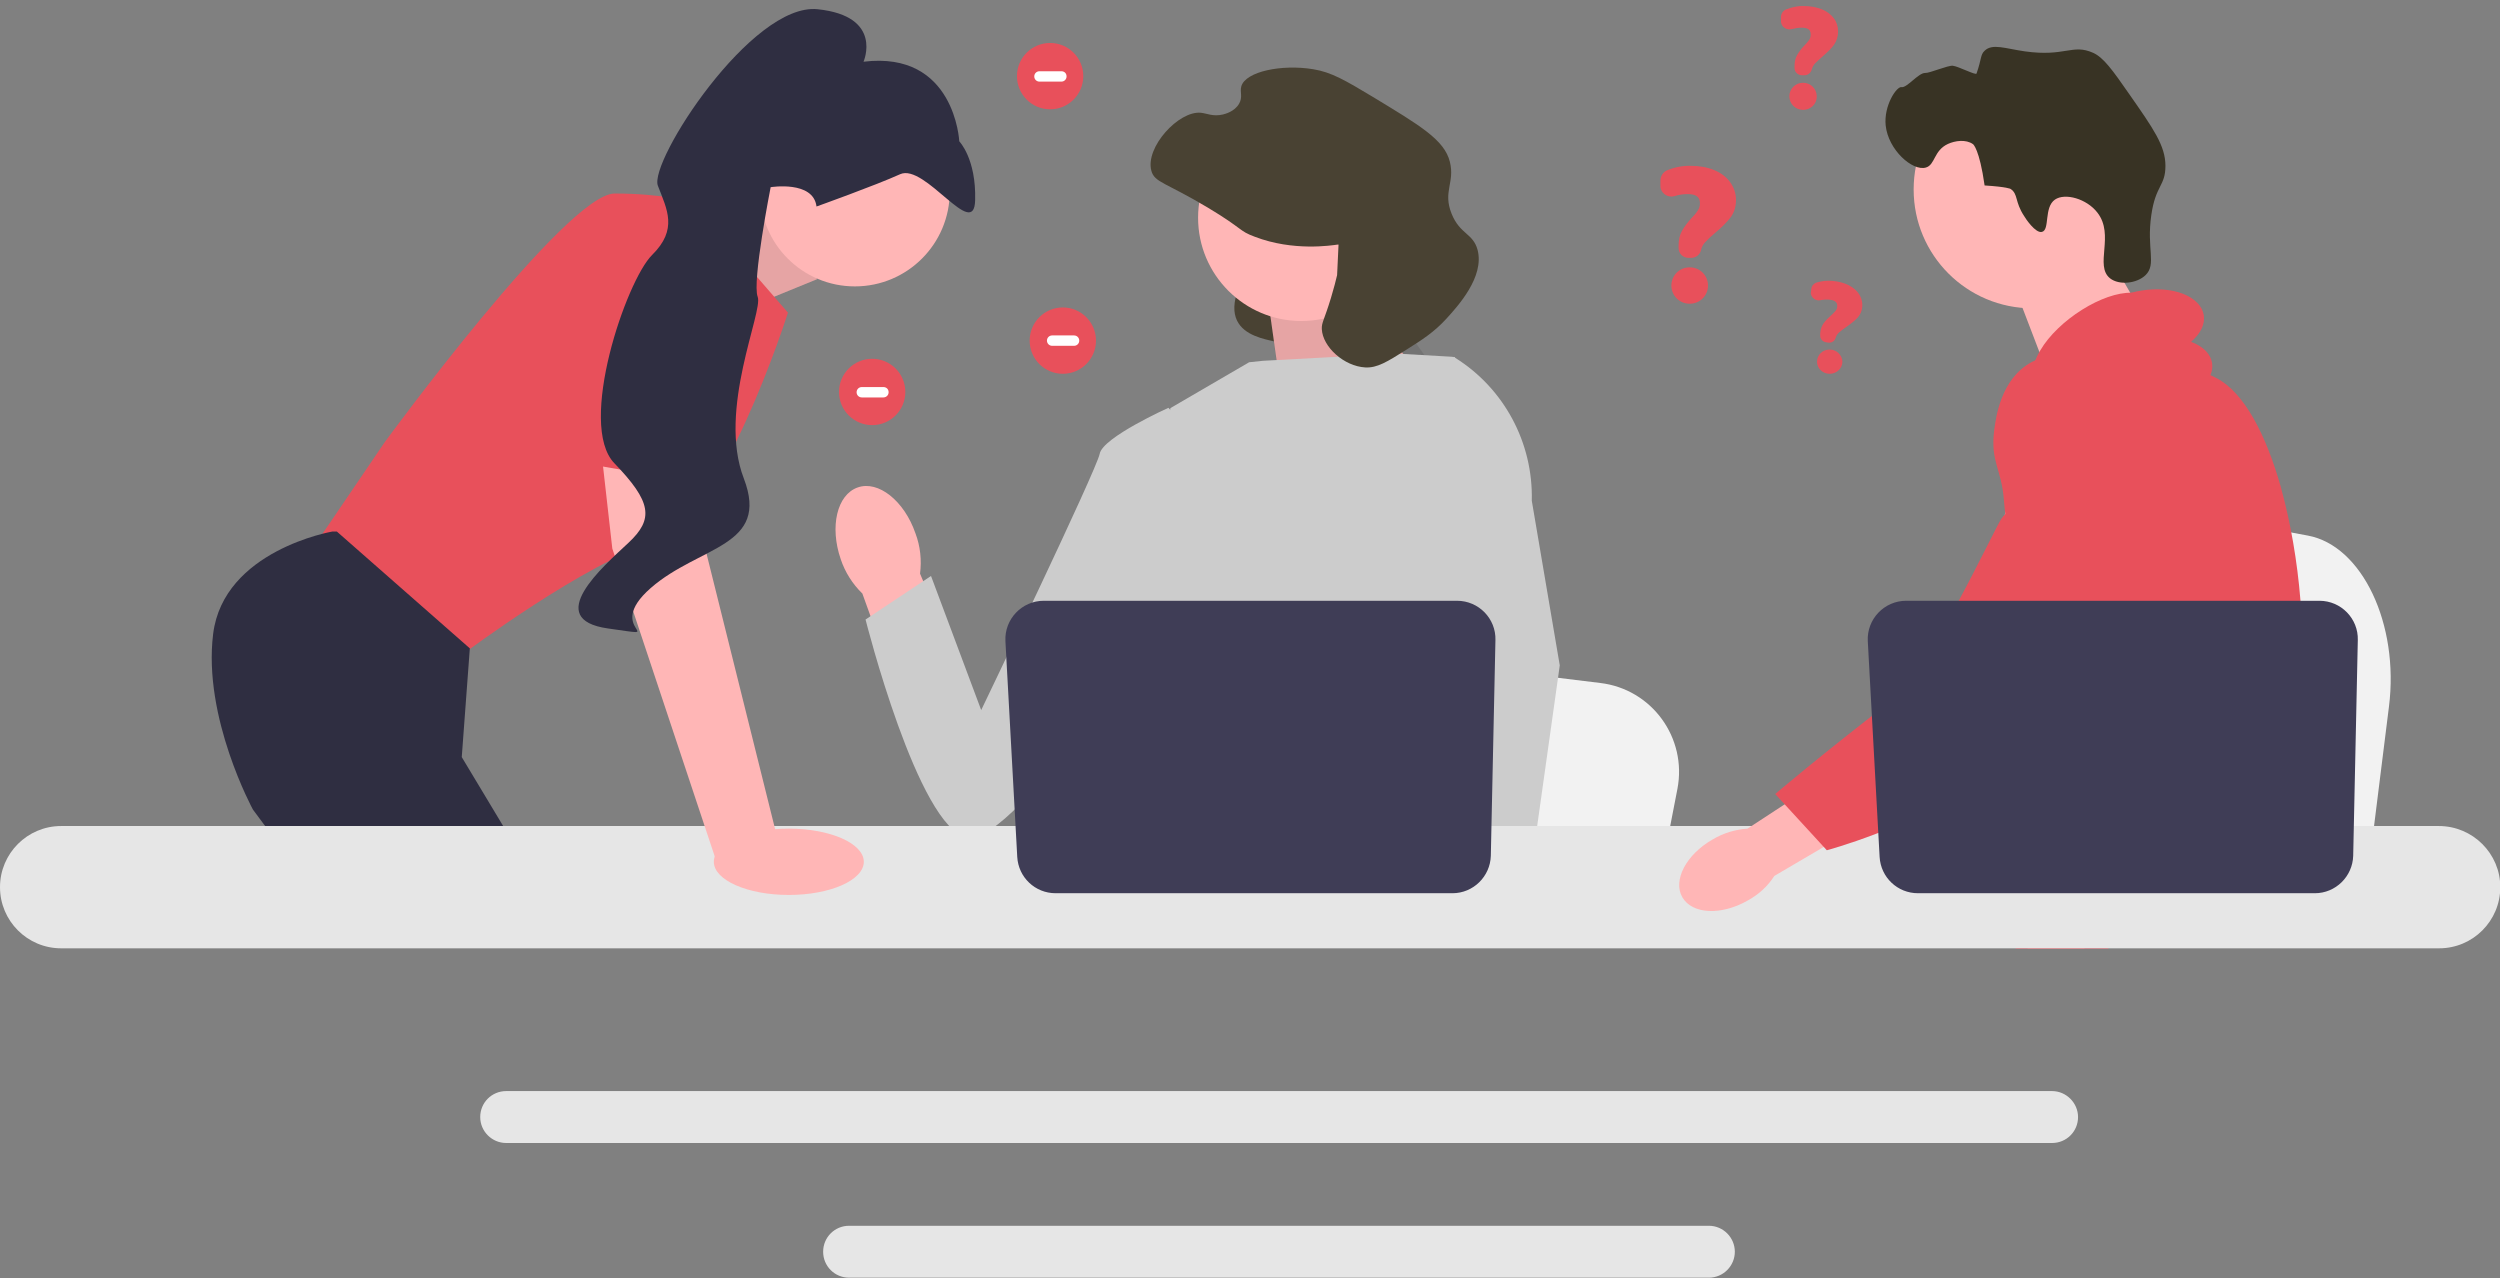 <?xml version="1.0" encoding="utf-8"?>
<!-- Generator: Adobe Illustrator 26.0.3, SVG Export Plug-In . SVG Version: 6.00 Build 0)  -->
<svg version="1.1" id="Layer_1" xmlns="http://www.w3.org/2000/svg" xmlns:xlink="http://www.w3.org/1999/xlink" x="0px" y="0px"
	 viewBox="0 0 866.8 443.1" style="enable-background:new 0 0 866.8 443.1;" xml:space="preserve">
<rect x="0" y="0" width="866.8" height="443.1" fill="#808080" stroke="none"/>
<style type="text/css">
	.st0{fill:#E8505B;}
	.st1{fill:#494233;}
	.st2{fill:#F2F2F2;}
	.st3{fill:#FFB6B6;}
	.st4{fill:#383324;}
	.st5{fill:#E6E6E6;}
	.st6{opacity:0.1;enable-background:new    ;}
	.st7{fill:#2F2E41;}
	.st8{fill:#CCCCCC;}
	.st9{fill:#3F3D56;}
	.st10{display:none;fill:#2F2E41;}
	.st11{fill:#FFFFFF;}
</style>
<path class="st0" d="M759.9,118.6L759.9,118.6c-0.1,0-0.1,0-0.2-0.1c6.9-5.9,5.7-13.2-2.7-16.6l0,0c-8.4-3.3-20.9-1.3-28.1,4.5l0,0
	l-0.2,0.1l0,0l-25.6,21.2l30.7,12.1l0.1-0.1c0.1,0,0.1,0,0.1,0.1l0,0c8.5,3.4,21.1,1.3,28.3-4.6l0,0
	C769.5,129.4,768.4,121.9,759.9,118.6C759.9,118.6,759.9,118.6,759.9,118.6z"/>
<path class="st1" d="M463.1,94.3c-0.4,1.6-30.2-1.4-31.7,1.4c-12.4,23.3,12.8,21.6,12.9,23.7c0.3,5.8,21,4.5,28,4.9
	c3.9,0.2,7.1-1.8,13.5-5.8c5.1-3.2,9-5.6,13-10c3.7-4,12.5-13.7,10.1-22.4c-1.5-5.5-5.8-5-8.5-11.8c-2.9-7.2,1.1-10.2-0.6-16.9
	c-1.8-7.1-9.6-11.8-25.2-21.1c-9-5.4-13.6-8.1-19.5-9c-10.3-1.7-22,0.7-23.4,5.6c-0.5,1.9,0.6,3.5-0.7,5.8c-1.5,2.5-4.6,3.3-5.3,3.5
	c-3.2,0.8-5.2-0.4-7.2-0.6c-7.3-0.8-18.3,11.2-16.2,18.9c1,3.8,4.6,3.8,18.4,12c11.8,7,10,7.5,15.3,9.5c12.5,4.8,24.9,2.8,27,2.5
	c0.1,0,0.2,0,0.2,0"/>
<path class="st2" d="M828.3,245l-2.7,21.6l-6.7,53.7H683.5c1.1-12,2.5-29.4,4-48.1c0.2-1.9,0.3-3.7,0.5-5.6
	c3.9-47,8.1-100.2,8.1-100.2l17.8,3.3l34.5,6.4l14.1,2.6l37.7,7C819,189.2,831.9,216.4,828.3,245L828.3,245z"/>
<polygon class="st3" points="725.9,79.4 742.6,108.5 710.6,131.2 696.9,95.4 "/>
<circle class="st3" cx="704.7" cy="65.7" r="41.2"/>
<path class="st4" d="M701.8,74.9c-3.3-5-2-7.6-4.7-9.4c0,0-1.1-0.7-9-1.2l0,0c-1.8-12.7-4-14.3-4-14.3c-2.5-1.8-6.3-1.2-8.7-0.1
	c-5,2.3-4.4,7.3-7.7,8.2c-4.6,1.3-13-6.1-13.9-14.6c-0.7-6.9,3.8-13.6,5.5-13.3c1.8,0.4,5.9-5,8.2-4.9c1.5,0.1,7.9-2.7,9.6-2.5
	c1.9,0.2,8,3.4,8.2,2.7c1.8-5.1,1.3-6.5,2.8-7.9c2.7-2.6,7-0.8,13.9,0.2c14.1,2,16.5-2.7,23.7,0.5c3.6,1.6,6.7,5.9,12.6,14.4
	c8.3,11.9,12.5,17.8,12.5,24.8c0,7.1-3.4,6.6-4.9,17.1c-1.7,11.7,1.9,17-2,20.8c-3,2.9-9.1,3.6-12.3,1.1c-5.5-4.4,1.7-15-4.4-22.8
	c-3.7-4.8-11.2-6.9-14.7-4.5c-3.9,2.7-1.7,10.5-4.5,11.2C705.8,81,702.3,75.8,701.8,74.9L701.8,74.9z"/>
<path class="st0" d="M797.9,237.3c-1.2,19.7-5.7,25.9-7.3,49.1c-0.3,5.1-0.6,11-0.6,18.1c0,1.8,0,3.5,0,5.2c0,3.6-0.1,7-0.5,10.5
	c-0.3,2.8-0.9,5.6-1.8,8.5h-88.8c0,0,0,0,0-0.1c-0.5-2.3-0.8-4.4-1.1-6.5c-0.1-0.7-0.2-1.3-0.2-2c-0.1-0.8-0.2-1.5-0.2-2.2
	c-0.3-2.9-0.5-5.7-1.2-8.3c-0.9-3.6-2.4-7.1-5.6-10.4c-1.3-1.4-2.6-2.4-3.9-3.3c-0.2-0.2-0.5-0.3-0.7-0.5c-3.5-2.4-6.9-4.2-9.8-9.1
	c0-0.1-0.1-0.1-0.1-0.2c-0.5-0.9-1.8-3.2-2.7-6.2c-1-3.2-1.6-7.1-0.5-11.2c2.6-9.6,12.1-10.6,19.9-20.3c0.8-1,1.7-2.2,2.5-3.5
	c3.5-5.7,4.5-10.8,5.6-16.8c0.2-1,0.3-1.9,0.5-2.9c0.1-0.7,0.2-1.4,0.3-2.1c0.6-5.7,0.3-10.6-0.4-15c-2.4-14.4-9.4-23.3-4.4-36.3
	c1.6-4.1,3.8-7.1,6-9.7c4.7-5.5,9.6-9.1,8.7-16.3c-0.9-7.2-6.3-8.2-6.9-14.5c-0.3-3.2,0.7-6.5,2.7-9.8v0c6.2-10.6,21.8-20.3,31.7-20
	c1.8,0.1,3.5,0.5,4.8,1.2c4.9,2.9,2.9,9.2,10.3,18c5.6,6.5,11.9,9.2,14.3,10.4c9.5,4.9,17.2,19.5,22.4,38.1c0,0.1,0.1,0.3,0.1,0.4
	c3.2,11.7,5.5,24.9,6.6,38.4c0.5,5.7,0.8,11.4,0.8,17.1C798.2,229.9,798.1,233.8,797.9,237.3z"/>
<g>
	<polygon class="st3" points="731.3,304.7 729.5,309.8 728.4,312.9 725.7,320.3 722.7,328.8 703,328.8 706.3,320.3 707.8,316.3 
		710.4,309.8 714.6,298.8 	"/>
	<path class="st0" d="M790.8,167.8c0,0.7-0.1,1.4-0.2,2.2c-0.8,7.9-2.6,22.1-5.3,38.4c-1.4,8.5-3.1,17.7-5,26.7
		c-4,19.5-9,38.8-14.7,51.4c-1,2.3-2,4.3-3.1,6.2c-0.8,1.4-1.7,2.8-2.5,4.1c-2.9,4.4-6.1,8.6-9.5,12.6c-0.1,0.2-0.3,0.3-0.4,0.5
		c-0.5,0.6-1.1,1.3-1.7,1.9c-2.7,3.1-5.5,6-8.2,8.6c-3.3,3.2-6.5,6.1-9.3,8.5H699l-0.1-0.1l-4.6-2c0,0,1.3-1.5,3.5-4.4
		c0.5-0.6,0.9-1.2,1.5-2c0.6-0.9,1.3-1.8,2.1-2.9c1.5-2.2,3.3-4.7,5.2-7.6c3.6-5.6,7.8-12.5,12-20.5c0.5-0.9,1-1.9,1.5-2.8
		c0,0,0-0.1,0-0.1c0.8-1.6,1.7-3.3,2.5-5c7-14.5,8.9-26.5,9.5-30.3c0.8-5.5,1.9-13.2,1.6-21.7c-0.2-5.6-1-11.5-2.9-17.3v0
		c-0.4-1.2-0.9-2.5-1.4-3.7c-0.9-2.2-2-4.4-3.3-6.5c-5.6-9.4-10.2-9.8-13.9-20c-1.1-3-3.5-9.9-2.8-17.1v0c0.1-0.9,0.2-1.8,0.4-2.7v0
		c0-0.2,0.1-0.5,0.2-0.8c0.6-2.2,1.5-4.4,2.9-6.5c2.8-4,6.6-6.4,10-7.9l0,0c3.9-1.6,7.3-2,8-2c14.6-1.3,25.9,11,32.1,17.7
		c2.4,2.6,4.6,4.8,6.6,6.5c15.6,13.9,19.8,5,20.9,0.4C790.7,168.8,790.8,168.2,790.8,167.8L790.8,167.8z"/>
	<path class="st0" d="M790.9,167.3c0,0,0,0.2,0,0.5C790.9,167.7,790.9,167.5,790.9,167.3C790.9,167.3,790.9,167.3,790.9,167.3z"/>
</g>
<path class="st5" d="M711.5,378.3h-536c-5,0-9,4-9,9c0,5,4.1,9,9,9h536c5,0,9-4,9-9C720.5,382.4,716.4,378.3,711.5,378.3z"/>
<path class="st5" d="M592.5,425H294.4c-5,0-9,4-9,9s4,9,9,9h298.1c5,0,9-4.1,9-9S597.5,425,592.5,425z"/>
<polygon class="st3" points="235.1,81.3 268.9,67.1 283.3,96.8 247.8,111.3 "/>
<polygon class="st6" points="235.1,81.3 268.9,67.1 283.3,96.8 247.8,111.3 "/>
<path class="st0" d="M239.9,70l33.3,38.4c0,0-23.2,73.2-46.4,79.7s-65.9,38.4-65.9,38.4l-53.6-34.8l26.1-38.4c0,0,63-86.2,79.7-86.2
	S239.9,70,239.9,70L239.9,70z"/>
<path class="st7" d="M194.8,320.3h-77.6l-4.9-6.6l-20-26.8l-4.6-6.2c0,0-17.4-31.9-13.8-60.9s41.3-35.5,41.3-35.5h1.6l46.1,40.5
	l-2.8,37.7l14.6,24.3L194.8,320.3z"/>
<polygon class="st7" points="133.1,320.3 112.4,320.3 112.4,289.5 "/>
<path class="st2" d="M581.6,273.5l-2.6,13.4l-6.4,33.3h-129c1-7.5,2.4-18.2,3.9-29.8c0.1-1.2,0.3-2.3,0.4-3.5
	c3.7-29.2,7.7-62.2,7.7-62.2l17,2.1l32.9,4l13.4,1.6l35.9,4.4C572.7,238.9,585,255.8,581.6,273.5L581.6,273.5z"/>
<path class="st7" d="M764.1,320.3h-69.9c1.1-1.3,1.7-2,1.7-2l21-3.5l43.2-7.1C760,307.7,762,312.8,764.1,320.3L764.1,320.3z"/>
<polygon class="st3" points="467.5,95.8 497.9,138.8 444.8,140.4 439.1,99.9 "/>
<polygon class="st6" points="465.5,83 495.9,126 442.9,127.6 437.2,87.1 "/>
<path id="uuid-ae755ff6-bb09-410e-86b1-7d1b81a37005-79" class="st3" d="M317.4,184.9c-3.9-11.3-12.9-18.4-20-15.9
	c-7.2,2.5-9.8,13.6-5.9,24.9c1.5,4.5,4.1,8.6,7.5,11.9l17.1,47.5l22.1-8.5L319,198.9C319.6,194.2,319.1,189.4,317.4,184.9
	L317.4,184.9z"/>
<path class="st8" d="M523.3,163l0,43.8l-4.1,16.2l-8.4,33.3l-6.1,30.6l-4.6,22.8l-1.6,8.2c-1.2,0.8-2.4,1.6-3.7,2.4h-106
	c-6-3.6-9.4-6.4-9.4-6.4s1.7-1.6,3.6-4.1c3.2-4.2,7.1-11.2,4.7-17.8c-0.5-1.4-0.6-3.1-0.5-5c1-12.5,14.1-33.6,14.1-33.6l-2.7-31.3
	l-1.2-13.7l8.4-66.9l27.3-15.9l4.7-0.5l46.5-2.5l19.2,1.1l0.9,0.2L523.3,163L523.3,163z"/>
<g>
	<polygon class="st3" points="525.4,320.3 502.2,320.3 501.2,309.8 501.2,309.6 507.8,309.1 524.8,307.9 525.1,314.2 525.4,319.1 	
		"/>
	<path class="st8" d="M531.1,173.6l9.7,57.1l-7.9,56.2l-1.2,8.8l-2.2,15.5l-0.7,4.8l0,0.5l0.2,3.9h-27.5l-1-10.5l-0.1-0.9l-2.1-21.5
		l0-0.4l-4.4-45.6l8.6-33l0.6-2.4v0l3.8-56.5l-2.9-25.7l0-0.2c0.1,0,0.1,0.1,0.2,0.1c0.2,0.1,0.3,0.2,0.4,0.3
		C521.5,134.7,531.6,153.5,531.1,173.6L531.1,173.6z"/>
</g>
<path class="st8" d="M415.7,152.4l-10.6-11c0,0-22.7,10.2-23.8,15.9c-1.1,5.7-41.1,88.9-41.1,88.9l-17.4-46.5l-22.7,15.1
	c0,0,18.2,72.2,35.2,75.6s74-85.4,74-85.4L415.7,152.4L415.7,152.4z"/>
<path class="st5" d="M845.6,286.4H21.2C9.5,286.4,0,295.9,0,307.6s9.5,21.2,21.2,21.2h824.5c11.7,0,21.2-9.5,21.2-21.2
	S857.3,286.4,845.6,286.4z"/>
<path class="st9" d="M518.5,221.9l-1.6,74.8c-0.2,7.2-6.1,13-13.3,13H366c-7.1,0-12.9-5.5-13.3-12.6l-4.1-74.8
	c-0.4-7.6,5.7-14,13.3-14h143.3C512.7,208.3,518.7,214.5,518.5,221.9L518.5,221.9z"/>
<circle class="st3" cx="296.4" cy="66.4" r="32.9"/>
<polygon class="st3" points="241.3,152.6 244.9,191.7 269.6,290.9 248.3,298.4 212.3,190.2 207.4,146.8 "/>
<ellipse class="st3" cx="273.5" cy="298.8" rx="26" ry="11.5"/>
<path class="st0" d="M190.2,158.5l14.9-79.2c0,0,41.3-5.8,42.7,8s-1,81-1,81L190.2,158.5L190.2,158.5z"/>
<path class="st7" d="M283.1,71.6c0,0,20.4-7.3,29-11.2c8.6-3.9,25.7,23.4,26,9c0.4-14.4-5.5-20.4-5.5-20.4s-1.5-31.5-33.2-27.6
	c0,0,7-15.8-15.9-18.2c-22.9-2.4-58.6,52.9-55.4,61.2s7,15.1-2,24s-26,58.8-13.1,72.2s13.8,19.3,4.9,27.6s-29.8,26.5-7.1,29.7
	s-2.1,0.8,14.8-14s41.4-14.2,32.3-38c-9.2-23.8,6.8-57.9,4.8-63s4.5-38,4.5-38S282,62.5,283.1,71.6L283.1,71.6z"/>
<g>
	<circle class="st3" cx="451.2" cy="75.5" r="35.8"/>
	<path class="st10" d="M454.1,27.3c-1,0.6-2.4-0.3-2.8-1.5c-0.3-1.2,0.1-2.4,0.4-3.5l1.9-5.7c1.4-4.1,2.8-8.3,5.8-11.4
		c4.5-4.7,11.6-5.9,18-5c8.2,1.1,16.4,5.6,20.2,12.9c3.8,7.4,2.2,17.7-4.7,22.3c9.9,11.3,13.3,23.9,12.8,38.9s-16.9,28.8-27.5,39.3
		c-2.4-1.4-4.5-8.2-3.2-10.7c1.3-2.5-0.6-5.3,1.1-7.6c1.6-2.3,3,1.3,1.3-0.9c-1-1.4,3-4.7,1.5-5.5c-7.4-4.1-9.9-13.4-14.6-20.5
		c-5.6-8.6-15.3-14.4-25.5-15.3c-5.6-0.5-11.6,0.4-16.2,3.7c-4.6,3.3-7.6,9.1-6.5,14.6c-2.8-2.8-4.1-6.9-3.6-10.8
		c0.5-3.9,2.9-7.5,6.3-9.5c-2.1-6.8-0.3-14.7,4.5-20s24.3-4.4,31.3-3C454.6,28.2,454.1,27.3,454.1,27.3z"/>
	<path class="st10" d="M455.1,53.5c9.3,1,16,9,21.6,16.5c3.3,4.3,6.7,9,6.6,14.4c-0.1,5.4-3.7,10.1-5.5,15.3
		c-2.8,8.4-0.1,18.5,6.7,24.2c-6.7,1.3-13.9-3.7-15.1-10.4c-1.3-7.8,4.6-15.3,3.9-23.2c-0.6-7-6.1-12.3-10.8-17.5
		c-4.7-5.2-9-12.1-6.9-18.7L455.1,53.5L455.1,53.5z"/>
</g>
<g>
	<path id="uuid-aec20554-f6ec-4c5b-9d97-717cd04239bf-80" class="st3" d="M593.9,291c-9.2,5.2-14,14.2-10.6,20.1s13.5,6.4,22.7,1.1
		c3.7-2,6.9-4.9,9.2-8.5l38.7-22.7l-11-17.9l-37,24.2C601.7,287.6,597.6,288.8,593.9,291L593.9,291z"/>
	<path class="st0" d="M724.9,124.8c-1.2-0.5-11.3-4.3-20.6,0.8c-10.6,5.8-12.3,19.1-12.9,23.8c-1.3,10.8,2.6,13.2,3.4,24.1
		c1.5,20.4,5.6-2.9-0.9,6.4c-2.3,3.2-25.3,53.2-38,63c-24.7,19-40.4,32.4-40.4,32.4l17.9,19.5c0,0,28.3-7.5,53.4-23.8
		c25.7-16.7,38.5-25,48.5-41.3c0.9-1.4,21.3-36.2,10.3-74.6C743.2,146.3,738.6,130.2,724.9,124.8L724.9,124.8z"/>
</g>
<path class="st9" d="M817.5,221.9l-1.6,74.8c-0.2,7.2-6.1,13-13.3,13H665c-7.1,0-12.9-5.5-13.3-12.6l-4.1-74.8
	c-0.4-7.6,5.7-14,13.3-14h143.3C811.7,208.3,817.7,214.5,817.5,221.9L817.5,221.9z"/>
<path class="st1" d="M463.6,95.4c-0.4,1.7-1.1,4.5-2.1,7.8c-2.4,7.9-3.3,8.6-3.2,10.9c0.3,6.2,7.7,12.9,15.1,13.3
	c4.1,0.2,7.5-1.9,14.3-6.2c5.4-3.4,9.5-6,13.8-10.7c3.9-4.3,13.3-14.5,10.8-23.9c-1.6-5.8-6.1-5.3-9-12.5c-3.1-7.7,1.2-10.8-0.6-18
	c-1.9-7.6-10.2-12.5-26.7-22.5c-9.5-5.7-14.4-8.6-20.7-9.6c-10.9-1.8-23.4,0.8-24.9,5.9c-0.6,2,0.6,3.7-0.8,6.1
	c-1.6,2.7-4.8,3.5-5.6,3.7c-3.4,0.8-5.6-0.4-7.6-0.6c-7.7-0.8-19.4,12-17.2,20.1c1.1,4.1,4.9,4,19.6,12.8c12.5,7.5,10.6,8,16.3,10.1
	c13.3,5.1,26.5,3,28.7,2.7c0.1,0,0.2,0,0.3,0"/>
<path class="st0" d="M625.6,26.1h-0.8c-1.4,0-2.6-1.1-2.6-2.5v-0.6c0-1.6,0.3-2.9,0.9-3.9c0.7-1.2,1.5-2.3,2.5-3.3
	c0.6-0.6,1.2-1.3,1.7-2c0.4-0.6,0.5-1.2,0.5-1.9c0-1.6-1-2.3-3.1-2.3c-1.2,0-2.3,0.2-3.5,0.5c-1.5,0.4-3.2-0.5-3.6-2
	c-0.1-0.3-0.1-0.5-0.1-0.8V5.9c0-1.1,0.7-2.2,1.7-2.6c2-0.8,4.1-1.3,6.3-1.2c2.3,0,4.3,0.4,6.1,1.1c1.8,0.7,3.2,1.8,4.2,3.1
	c1,1.3,1.5,2.9,1.5,4.6c0,1.8-0.5,3.3-1.4,4.6c-0.9,1.3-2.3,2.6-4,4.1c-0.9,0.8-1.8,1.6-2.6,2.4c-0.5,0.6-0.9,1.2-1.1,2
	C627.9,25.2,626.9,26.1,625.6,26.1z"/>
<path class="st0" d="M625.2,38.1L625.2,38.1c-2.7,0-4.8-2.1-4.8-4.7c0-2.6,2.1-4.7,4.7-4.7h0.1c2.6,0,4.7,2.1,4.7,4.7
	C630,36,627.8,38.1,625.2,38.1C625.2,38.1,625.2,38.1,625.2,38.1z"/>
<circle class="st0" cx="364.1" cy="26.4" r="11.5"/>
<path class="st11" d="M368,24.7h-2l0,0l0,0h-3.6l0,0h-2c-1,0-1.8,0.8-1.8,1.8c0,1,0.8,1.8,1.8,1.8h2l0,0h3.6l0,0l0,0h2
	c1,0,1.8-0.8,1.8-1.8C369.8,25.4,369,24.7,368,24.7z"/>
<circle class="st0" cx="368.5" cy="118.1" r="11.5"/>
<path class="st11" d="M372.4,116.3h-2l0,0l0,0h-3.6l0,0h-2c-1,0-1.8,0.8-1.8,1.8c0,1,0.8,1.8,1.8,1.8h2l0,0h3.6l0,0l0,0h2
	c1,0,1.8-0.8,1.8-1.8C374.2,117.1,373.4,116.3,372.4,116.3z"/>
<circle class="st0" cx="302.4" cy="135.9" r="11.5"/>
<path class="st11" d="M306.3,134.2h-2l0,0l0,0h-3.6l0,0h-1.9c-1,0-1.8,0.8-1.8,1.8c0,1,0.8,1.8,1.8,1.8h1.9l0,0h3.6l0,0l0,0h2
	c1,0,1.8-0.8,1.8-1.8C308.1,134.9,307.3,134.2,306.3,134.2z"/>
<path class="st0" d="M586.4,89.4h-1c-1.9,0-3.4-1.5-3.4-3.4v-0.8c0-2.1,0.4-3.8,1.2-5.2c0.9-1.6,2.1-3.1,3.3-4.4
	c0.8-0.8,1.6-1.7,2.2-2.7c0.5-0.7,0.7-1.6,0.7-2.5c0-2.1-1.4-3.1-4.2-3.1c-1.6,0-3.1,0.2-4.6,0.7c-2.1,0.6-4.2-0.6-4.8-2.6
	c-0.1-0.3-0.1-0.7-0.1-1.1v-1.7c0-1.5,0.9-2.9,2.2-3.5c2.6-1.1,5.5-1.7,8.4-1.6c3,0,5.7,0.5,8.1,1.5c2.4,1,4.2,2.4,5.5,4.2
	c1.3,1.8,2,3.9,2,6.1c0,2.3-0.6,4.4-1.9,6.1c-1.3,1.7-3.1,3.5-5.4,5.4c-1.2,1-2.4,2.1-3.4,3.2c-0.7,0.7-1.2,1.7-1.4,2.6
	C589.5,88.2,588.1,89.4,586.4,89.4z"/>
<path class="st0" d="M585.9,105.3h-0.1c-3.5,0-6.3-2.8-6.3-6.3c0-3.5,2.8-6.3,6.3-6.3h0.1c3.5,0,6.3,2.8,6.3,6.3
	C592.2,102.5,589.4,105.3,585.9,105.3C585.9,105.3,585.9,105.3,585.9,105.3z"/>
<path class="st0" d="M634,118.8l-0.7-0.1c-1.3-0.1-2.3-1.2-2.2-2.5l0-0.6c0.1-1.4,0.5-2.5,1.1-3.4c0.7-1,1.6-1.9,2.5-2.7
	c0.6-0.5,1.2-1.1,1.7-1.7c0.4-0.5,0.6-1,0.6-1.6c0.1-1.4-0.8-2.1-2.7-2.3c-1.1-0.1-2.2,0-3.2,0.2c-1.4,0.3-2.9-0.7-3.2-2.1
	c-0.1-0.2-0.1-0.5,0-0.7l0.1-1.1c0.1-1,0.7-1.8,1.7-2.2c1.9-0.6,3.9-0.8,5.8-0.6c2.1,0.2,3.9,0.7,5.5,1.5c1.6,0.8,2.8,1.9,3.6,3.1
	c0.8,1.3,1.2,2.7,1.1,4.2c-0.1,1.6-0.7,2.9-1.6,3.9c-0.9,1-2.3,2.1-4,3.3c-0.9,0.6-1.7,1.2-2.5,1.9c-0.5,0.5-0.9,1-1.1,1.7
	C636.2,118.2,635.2,118.9,634,118.8z"/>
<path class="st0" d="M634.4,129.6L634.4,129.6c-2.5,0-4.4-1.9-4.4-4.2c0-2.3,1.9-4.2,4.3-4.2h0.1c2.4,0,4.3,1.9,4.4,4.2
	C638.8,127.7,636.8,129.6,634.4,129.6C634.4,129.6,634.4,129.6,634.4,129.6z"/>
</svg>
